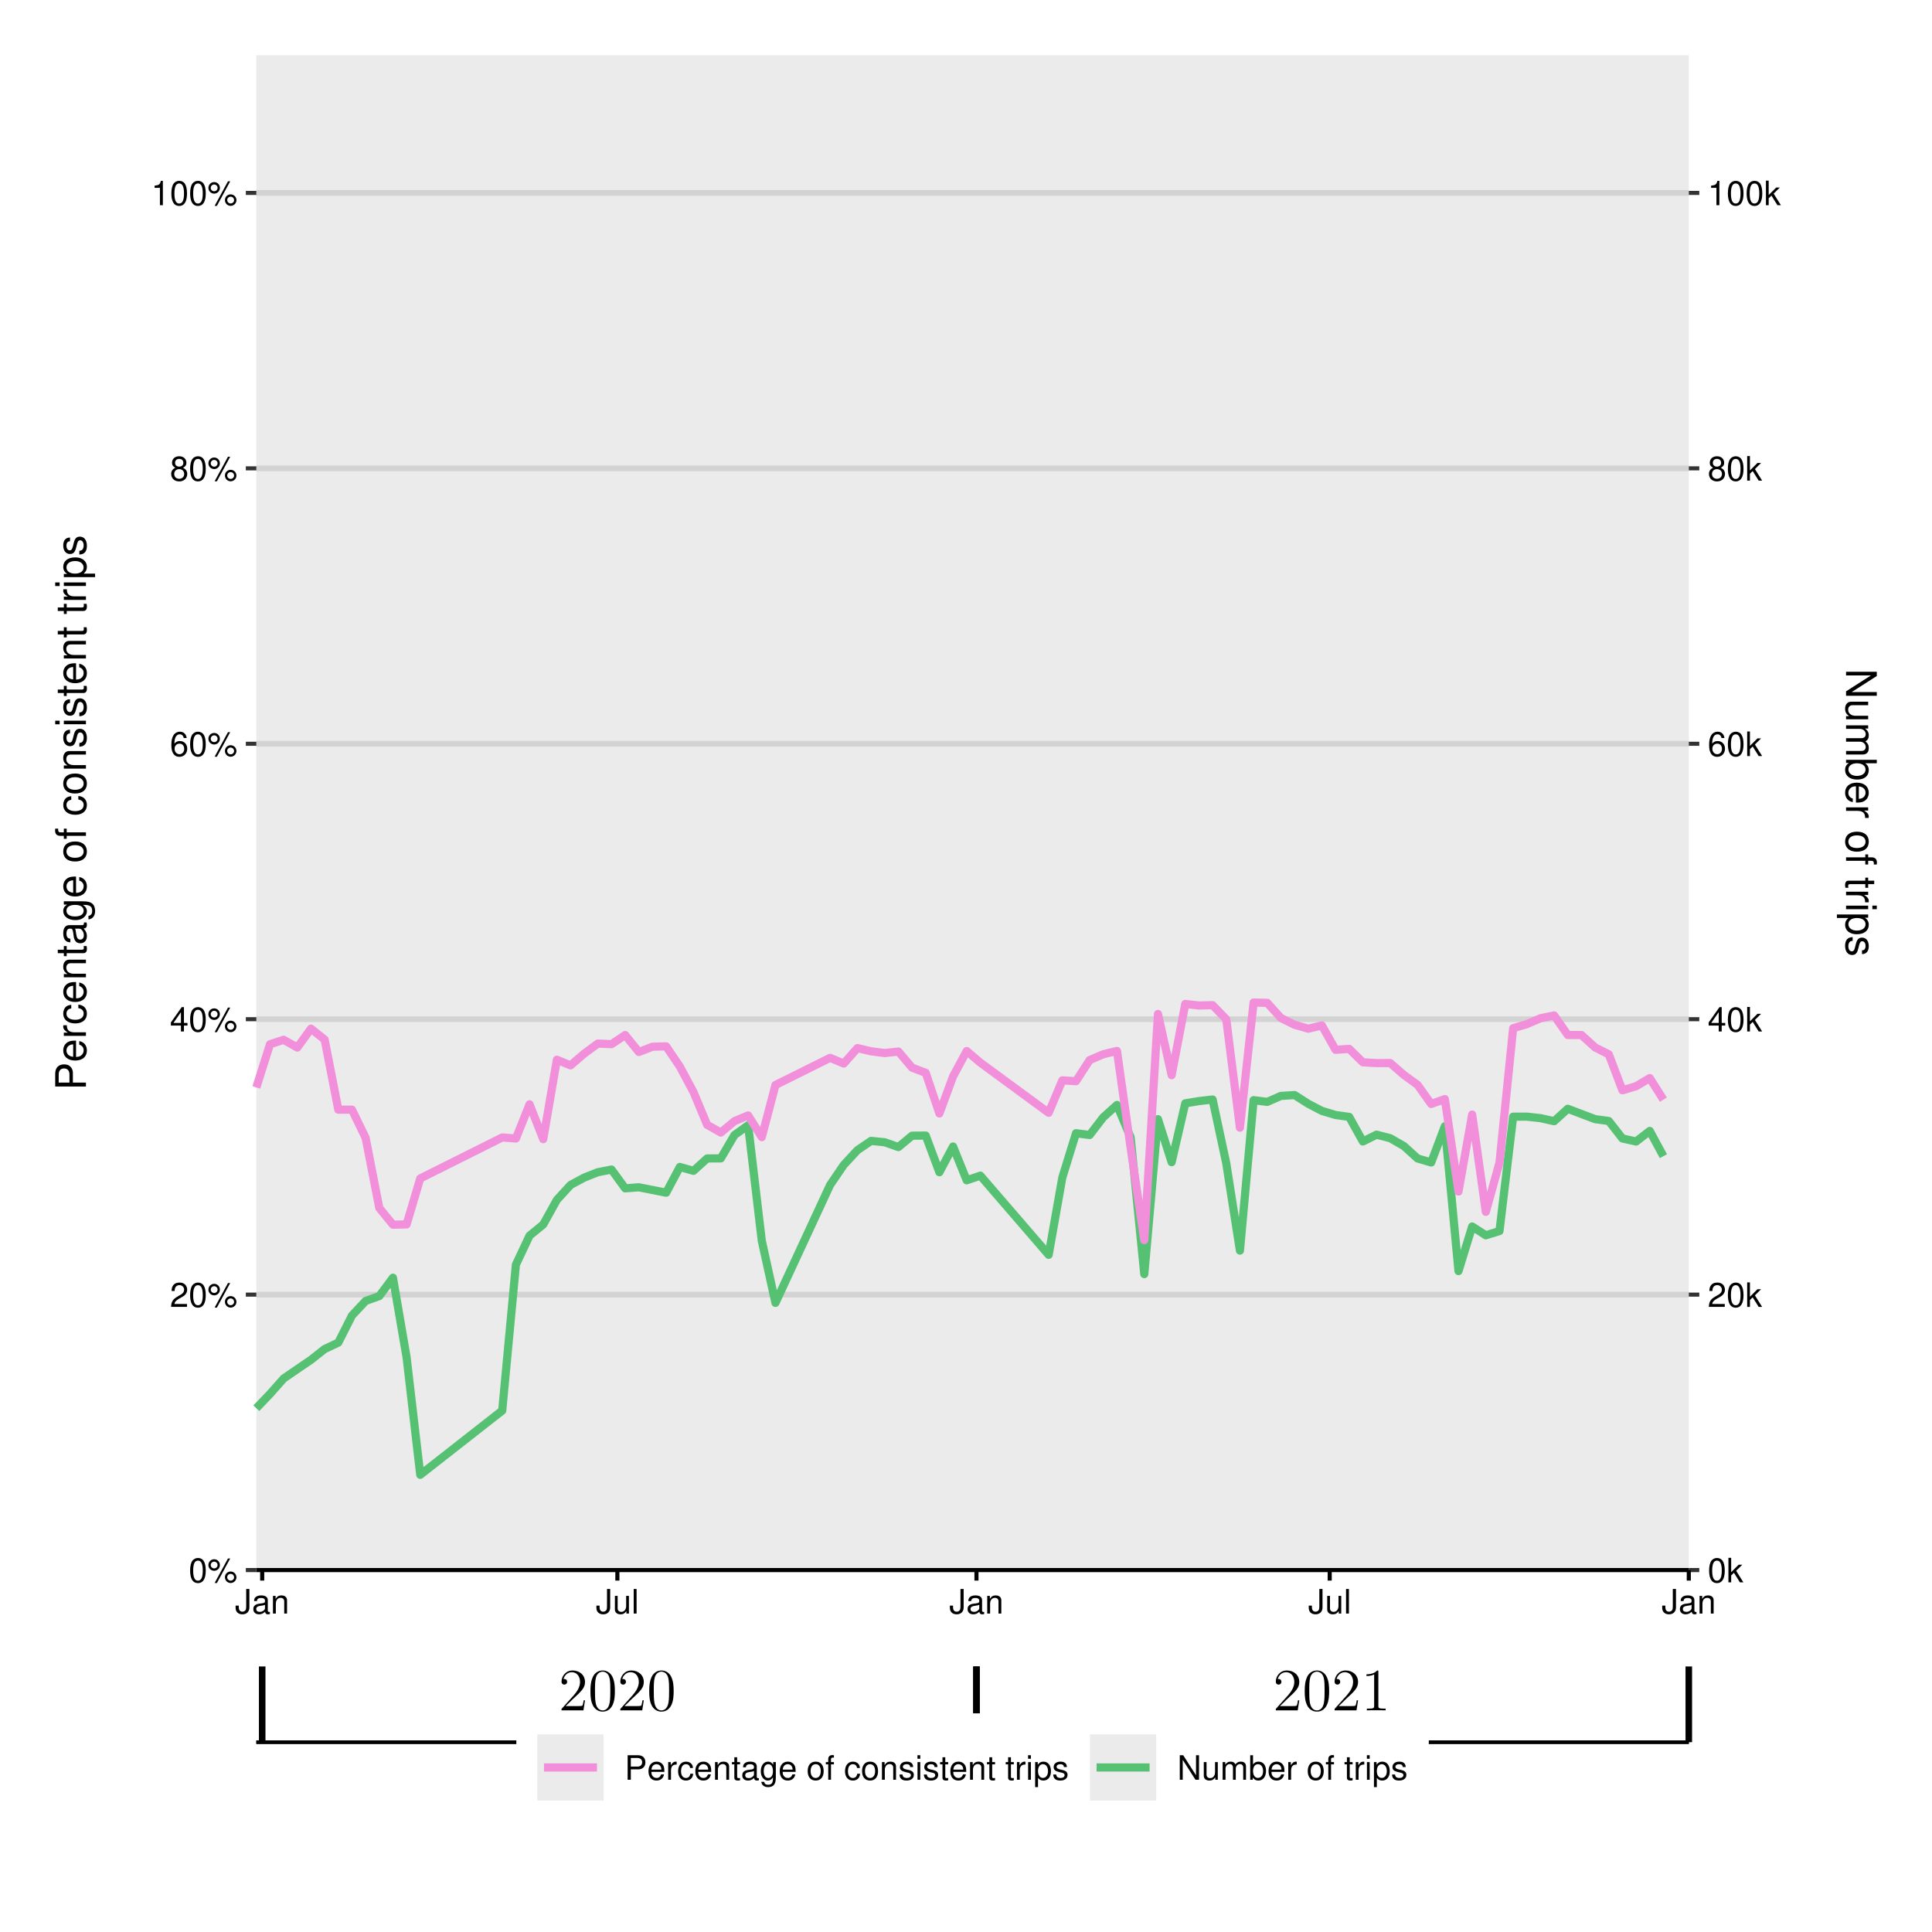 <?xml version="1.0" encoding="UTF-8"?>
<svg xmlns="http://www.w3.org/2000/svg" xmlns:xlink="http://www.w3.org/1999/xlink" width="504pt" height="504pt" viewBox="0 0 504 504" version="1.1">
<defs>
<g>
<symbol overflow="visible" id="glyph0-0">
<path style="stroke:none;" d=""/>
</symbol>
<symbol overflow="visible" id="glyph0-1">
<path style="stroke:none;" d="M 6.891 -2.625 L 6.547 -2.625 C 6.5 -2.359 6.375 -1.5 6.219 -1.25 C 6.109 -1.109 5.219 -1.109 4.75 -1.109 L 1.844 -1.109 C 2.266 -1.469 3.219 -2.469 3.625 -2.844 C 6.016 -5.047 6.891 -5.859 6.891 -7.406 C 6.891 -9.203 5.469 -10.406 3.641 -10.406 C 1.828 -10.406 0.766 -8.859 0.766 -7.516 C 0.766 -6.719 1.453 -6.719 1.5 -6.719 C 1.828 -6.719 2.234 -6.953 2.234 -7.453 C 2.234 -7.891 1.938 -8.188 1.5 -8.188 C 1.359 -8.188 1.328 -8.188 1.281 -8.172 C 1.578 -9.234 2.422 -9.953 3.438 -9.953 C 4.781 -9.953 5.594 -8.844 5.594 -7.406 C 5.594 -6.078 4.828 -4.922 3.938 -3.906 L 0.766 -0.375 L 0.766 0 L 6.484 0 Z M 6.891 -2.625 "/>
</symbol>
<symbol overflow="visible" id="glyph0-2">
<path style="stroke:none;" d="M 7.016 -5.016 C 7.016 -6.312 6.938 -7.578 6.375 -8.766 C 5.734 -10.062 4.609 -10.406 3.828 -10.406 C 2.922 -10.406 1.812 -9.953 1.234 -8.656 C 0.797 -7.672 0.641 -6.703 0.641 -5.016 C 0.641 -3.484 0.75 -2.344 1.312 -1.234 C 1.922 -0.047 3 0.328 3.812 0.328 C 5.188 0.328 5.969 -0.484 6.422 -1.391 C 6.984 -2.562 7.016 -4.109 7.016 -5.016 Z M 5.828 -5.203 C 5.828 -4.156 5.828 -2.953 5.656 -2 C 5.359 -0.281 4.375 0.016 3.812 0.016 C 3.312 0.016 2.297 -0.266 2 -1.969 C 1.828 -2.906 1.828 -4.109 1.828 -5.203 C 1.828 -6.484 1.828 -7.641 2.078 -8.562 C 2.344 -9.609 3.141 -10.094 3.812 -10.094 C 4.422 -10.094 5.328 -9.734 5.625 -8.391 C 5.828 -7.5 5.828 -6.266 5.828 -5.203 Z M 5.828 -5.203 "/>
</symbol>
<symbol overflow="visible" id="glyph0-3">
<path style="stroke:none;" d="M 6.422 0 L 6.422 -0.453 L 5.938 -0.453 C 4.562 -0.453 4.516 -0.641 4.516 -1.203 L 4.516 -10.031 C 4.516 -10.391 4.516 -10.406 4.203 -10.406 C 3.812 -9.984 3.031 -9.406 1.422 -9.406 L 1.422 -8.953 C 1.781 -8.953 2.562 -8.953 3.422 -9.359 L 3.422 -1.203 C 3.422 -0.641 3.375 -0.453 2 -0.453 L 1.516 -0.453 L 1.516 0 C 1.938 -0.031 3.453 -0.031 3.984 -0.031 C 4.5 -0.031 6 -0.031 6.422 0 Z M 6.422 0 "/>
</symbol>
<symbol overflow="visible" id="glyph1-0">
<path style="stroke:none;" d=""/>
</symbol>
<symbol overflow="visible" id="glyph1-1">
<path style="stroke:none;" d="M 2.422 -6.359 C 1.844 -6.359 1.312 -6.094 0.984 -5.672 C 0.578 -5.109 0.375 -4.25 0.375 -3.078 C 0.375 -0.938 1.078 0.203 2.422 0.203 C 3.734 0.203 4.453 -0.938 4.453 -3.031 C 4.453 -4.25 4.266 -5.078 3.859 -5.672 C 3.531 -6.109 3.016 -6.359 2.422 -6.359 Z M 2.422 -5.672 C 3.25 -5.672 3.672 -4.828 3.672 -3.094 C 3.672 -1.281 3.266 -0.438 2.406 -0.438 C 1.578 -0.438 1.172 -1.312 1.172 -3.062 C 1.172 -4.828 1.578 -5.672 2.422 -5.672 Z M 2.422 -5.672 "/>
</symbol>
<symbol overflow="visible" id="glyph1-2">
<path style="stroke:none;" d="M 1.75 -6.031 C 0.922 -6.031 0.25 -5.344 0.25 -4.516 C 0.25 -3.688 0.922 -3.016 1.766 -3.016 C 2.578 -3.016 3.25 -3.688 3.25 -4.5 C 3.25 -5.359 2.594 -6.031 1.75 -6.031 Z M 1.75 -5.406 C 2.25 -5.406 2.641 -5.016 2.641 -4.516 C 2.641 -4.031 2.25 -3.641 1.766 -3.641 C 1.266 -3.641 0.859 -4.031 0.859 -4.516 C 0.859 -5.016 1.266 -5.406 1.75 -5.406 Z M 5.359 -6.234 L 1.875 0.172 L 2.469 0.172 L 5.938 -6.234 Z M 6.047 -2.828 C 5.219 -2.828 4.562 -2.156 4.562 -1.344 C 4.562 -0.5 5.219 0.172 6.062 0.172 C 6.875 0.172 7.562 -0.5 7.562 -1.312 C 7.562 -2.156 6.891 -2.828 6.047 -2.828 Z M 6.047 -2.219 C 6.547 -2.219 6.953 -1.828 6.953 -1.312 C 6.953 -0.844 6.547 -0.453 6.062 -0.453 C 5.562 -0.453 5.156 -0.844 5.156 -1.344 C 5.156 -1.828 5.562 -2.219 6.047 -2.219 Z M 6.047 -2.219 "/>
</symbol>
<symbol overflow="visible" id="glyph1-3">
<path style="stroke:none;" d="M 4.453 -0.766 L 1.172 -0.766 C 1.25 -1.297 1.531 -1.625 2.297 -2.094 L 3.172 -2.594 C 4.047 -3.062 4.5 -3.719 4.5 -4.5 C 4.5 -5.031 4.281 -5.531 3.922 -5.875 C 3.547 -6.203 3.094 -6.359 2.5 -6.359 C 1.703 -6.359 1.125 -6.078 0.781 -5.531 C 0.547 -5.203 0.453 -4.797 0.438 -4.156 L 1.219 -4.156 C 1.234 -4.594 1.297 -4.844 1.406 -5.062 C 1.594 -5.438 2 -5.688 2.469 -5.688 C 3.172 -5.688 3.703 -5.172 3.703 -4.484 C 3.703 -3.969 3.406 -3.531 2.859 -3.219 L 2.047 -2.75 C 0.75 -2 0.375 -1.406 0.297 -0.016 L 4.453 -0.016 Z M 4.453 -0.766 "/>
</symbol>
<symbol overflow="visible" id="glyph1-4">
<path style="stroke:none;" d="M 2.875 -1.547 L 2.875 0 L 3.656 0 L 3.656 -1.547 L 4.578 -1.547 L 4.578 -2.234 L 3.656 -2.234 L 3.656 -6.359 L 3.078 -6.359 L 0.25 -2.359 L 0.25 -1.547 Z M 2.875 -2.234 L 0.922 -2.234 L 2.875 -5.047 Z M 2.875 -2.234 "/>
</symbol>
<symbol overflow="visible" id="glyph1-5">
<path style="stroke:none;" d="M 4.375 -4.703 C 4.234 -5.75 3.562 -6.359 2.609 -6.359 C 1.922 -6.359 1.312 -6.031 0.938 -5.453 C 0.547 -4.828 0.375 -4.062 0.375 -2.906 C 0.375 -1.828 0.531 -1.156 0.906 -0.594 C 1.234 -0.078 1.781 0.203 2.469 0.203 C 3.656 0.203 4.516 -0.688 4.516 -1.922 C 4.516 -3.094 3.719 -3.922 2.609 -3.922 C 1.984 -3.922 1.5 -3.688 1.172 -3.234 C 1.172 -4.797 1.672 -5.672 2.562 -5.672 C 3.109 -5.672 3.484 -5.328 3.609 -4.703 Z M 2.5 -3.234 C 3.25 -3.234 3.719 -2.703 3.719 -1.859 C 3.719 -1.062 3.188 -0.484 2.484 -0.484 C 1.766 -0.484 1.219 -1.094 1.219 -1.906 C 1.219 -2.688 1.734 -3.234 2.5 -3.234 Z M 2.5 -3.234 "/>
</symbol>
<symbol overflow="visible" id="glyph1-6">
<path style="stroke:none;" d="M 3.438 -3.359 C 4.094 -3.75 4.297 -4.062 4.297 -4.656 C 4.297 -5.672 3.531 -6.359 2.422 -6.359 C 1.312 -6.359 0.547 -5.672 0.547 -4.672 C 0.547 -4.062 0.75 -3.75 1.391 -3.359 C 0.672 -2.984 0.328 -2.469 0.328 -1.766 C 0.328 -0.609 1.172 0.203 2.422 0.203 C 3.656 0.203 4.516 -0.609 4.516 -1.766 C 4.516 -2.469 4.156 -2.984 3.438 -3.359 Z M 2.422 -5.672 C 3.078 -5.672 3.5 -5.281 3.5 -4.641 C 3.5 -4.047 3.062 -3.656 2.422 -3.656 C 1.766 -3.656 1.344 -4.047 1.344 -4.656 C 1.344 -5.281 1.766 -5.672 2.422 -5.672 Z M 2.422 -3 C 3.188 -3 3.719 -2.484 3.719 -1.75 C 3.719 -0.984 3.203 -0.484 2.406 -0.484 C 1.641 -0.484 1.125 -1 1.125 -1.734 C 1.125 -2.5 1.641 -3 2.422 -3 Z M 2.422 -3 "/>
</symbol>
<symbol overflow="visible" id="glyph1-7">
<path style="stroke:none;" d="M 2.281 -4.531 L 2.281 0 L 3.047 0 L 3.047 -6.359 L 2.547 -6.359 C 2.266 -5.391 2.094 -5.25 0.891 -5.094 L 0.891 -4.531 Z M 2.281 -4.531 "/>
</symbol>
<symbol overflow="visible" id="glyph1-8">
<path style="stroke:none;" d="M 1.234 -6.406 L 0.516 -6.406 L 0.516 0 L 1.234 0 L 1.234 -1.797 L 1.953 -2.5 L 3.516 0 L 4.422 0 L 2.531 -3.016 L 4.141 -4.609 L 3.188 -4.609 L 1.234 -2.656 Z M 1.234 -6.406 "/>
</symbol>
<symbol overflow="visible" id="glyph1-9">
<path style="stroke:none;" d="M 2.922 -6.406 L 2.922 -1.906 C 2.922 -1.391 2.875 -1.094 2.734 -0.875 C 2.562 -0.641 2.266 -0.484 1.938 -0.484 C 1.328 -0.484 0.984 -0.891 0.984 -1.641 L 0.984 -2.062 L 0.156 -2.062 L 0.156 -1.5 C 0.156 -0.453 0.828 0.203 1.938 0.203 C 3.047 0.203 3.75 -0.5 3.75 -1.594 L 3.75 -6.406 Z M 2.922 -6.406 "/>
</symbol>
<symbol overflow="visible" id="glyph1-10">
<path style="stroke:none;" d="M 4.703 -0.438 C 4.625 -0.406 4.594 -0.406 4.547 -0.406 C 4.297 -0.406 4.156 -0.547 4.156 -0.781 L 4.156 -3.484 C 4.156 -4.297 3.547 -4.734 2.422 -4.734 C 1.734 -4.734 1.203 -4.547 0.891 -4.203 C 0.672 -3.969 0.594 -3.703 0.578 -3.25 L 1.312 -3.25 C 1.375 -3.812 1.703 -4.062 2.391 -4.062 C 3.062 -4.062 3.422 -3.812 3.422 -3.375 L 3.422 -3.188 C 3.406 -2.875 3.25 -2.75 2.656 -2.672 C 1.625 -2.547 1.453 -2.5 1.172 -2.391 C 0.641 -2.156 0.375 -1.766 0.375 -1.156 C 0.375 -0.328 0.953 0.203 1.875 0.203 C 2.469 0.203 2.922 0 3.453 -0.469 C 3.5 0 3.734 0.203 4.203 0.203 C 4.359 0.203 4.453 0.188 4.703 0.125 Z M 3.422 -1.453 C 3.422 -1.203 3.359 -1.062 3.125 -0.859 C 2.828 -0.578 2.469 -0.438 2.047 -0.438 C 1.469 -0.438 1.141 -0.719 1.141 -1.172 C 1.141 -1.656 1.453 -1.906 2.25 -2.016 C 3.031 -2.125 3.172 -2.156 3.422 -2.281 Z M 3.422 -1.453 "/>
</symbol>
<symbol overflow="visible" id="glyph1-11">
<path style="stroke:none;" d="M 0.609 -4.609 L 0.609 0 L 1.359 0 L 1.359 -2.547 C 1.359 -3.484 1.844 -4.094 2.609 -4.094 C 3.188 -4.094 3.547 -3.75 3.547 -3.188 L 3.547 0 L 4.281 0 L 4.281 -3.484 C 4.281 -4.25 3.719 -4.734 2.828 -4.734 C 2.141 -4.734 1.703 -4.484 1.297 -3.828 L 1.297 -4.609 Z M 0.609 -4.609 "/>
</symbol>
<symbol overflow="visible" id="glyph1-12">
<path style="stroke:none;" d="M 4.234 0 L 4.234 -4.609 L 3.516 -4.609 L 3.516 -2 C 3.516 -1.062 3.016 -0.438 2.25 -0.438 C 1.672 -0.438 1.297 -0.797 1.297 -1.344 L 1.297 -4.609 L 0.578 -4.609 L 0.578 -1.062 C 0.578 -0.297 1.141 0.203 2.047 0.203 C 2.719 0.203 3.156 -0.031 3.578 -0.641 L 3.578 0 Z M 4.234 0 "/>
</symbol>
<symbol overflow="visible" id="glyph1-13">
<path style="stroke:none;" d="M 1.344 -6.406 L 0.594 -6.406 L 0.594 0 L 1.344 0 Z M 1.344 -6.406 "/>
</symbol>
<symbol overflow="visible" id="glyph1-14">
<path style="stroke:none;" d="M 1.625 -2.719 L 3.641 -2.719 C 4.141 -2.719 4.531 -2.875 4.875 -3.172 C 5.266 -3.531 5.422 -3.938 5.422 -4.531 C 5.422 -5.734 4.719 -6.406 3.453 -6.406 L 0.797 -6.406 L 0.797 0 L 1.625 0 Z M 1.625 -3.438 L 1.625 -5.688 L 3.328 -5.688 C 4.109 -5.688 4.578 -5.266 4.578 -4.562 C 4.578 -3.859 4.109 -3.438 3.328 -3.438 Z M 1.625 -3.438 "/>
</symbol>
<symbol overflow="visible" id="glyph1-15">
<path style="stroke:none;" d="M 4.516 -2.062 C 4.516 -2.766 4.453 -3.188 4.328 -3.531 C 4.031 -4.281 3.328 -4.734 2.469 -4.734 C 1.172 -4.734 0.359 -3.766 0.359 -2.25 C 0.359 -0.719 1.141 0.203 2.453 0.203 C 3.5 0.203 4.234 -0.391 4.422 -1.406 L 3.672 -1.406 C 3.469 -0.797 3.062 -0.469 2.469 -0.469 C 2 -0.469 1.609 -0.688 1.359 -1.078 C 1.188 -1.344 1.125 -1.594 1.125 -2.062 Z M 1.141 -2.656 C 1.203 -3.516 1.719 -4.062 2.453 -4.062 C 3.203 -4.062 3.719 -3.484 3.719 -2.656 Z M 1.141 -2.656 "/>
</symbol>
<symbol overflow="visible" id="glyph1-16">
<path style="stroke:none;" d="M 0.609 -4.609 L 0.609 0 L 1.344 0 L 1.344 -2.391 C 1.359 -3.5 1.812 -4 2.828 -3.969 L 2.828 -4.719 C 2.703 -4.734 2.625 -4.734 2.547 -4.734 C 2.062 -4.734 1.703 -4.453 1.281 -3.781 L 1.281 -4.609 Z M 0.609 -4.609 "/>
</symbol>
<symbol overflow="visible" id="glyph1-17">
<path style="stroke:none;" d="M 4.141 -3.062 C 4.109 -3.516 4.016 -3.797 3.828 -4.062 C 3.516 -4.484 2.969 -4.734 2.328 -4.734 C 1.078 -4.734 0.266 -3.75 0.266 -2.219 C 0.266 -0.734 1.062 0.203 2.312 0.203 C 3.406 0.203 4.109 -0.453 4.203 -1.578 L 3.453 -1.578 C 3.328 -0.844 2.953 -0.469 2.328 -0.469 C 1.516 -0.469 1.031 -1.141 1.031 -2.219 C 1.031 -3.375 1.516 -4.062 2.312 -4.062 C 2.922 -4.062 3.312 -3.703 3.406 -3.062 Z M 4.141 -3.062 "/>
</symbol>
<symbol overflow="visible" id="glyph1-18">
<path style="stroke:none;" d="M 2.234 -4.609 L 1.484 -4.609 L 1.484 -5.875 L 0.75 -5.875 L 0.75 -4.609 L 0.125 -4.609 L 0.125 -4.016 L 0.75 -4.016 L 0.75 -0.531 C 0.75 -0.047 1.062 0.203 1.641 0.203 C 1.828 0.203 1.984 0.188 2.234 0.141 L 2.234 -0.469 C 2.125 -0.453 2.031 -0.438 1.875 -0.438 C 1.562 -0.438 1.484 -0.531 1.484 -0.859 L 1.484 -4.016 L 2.234 -4.016 Z M 2.234 -4.609 "/>
</symbol>
<symbol overflow="visible" id="glyph1-19">
<path style="stroke:none;" d="M 3.547 -4.609 L 3.547 -3.938 C 3.188 -4.5 2.781 -4.734 2.203 -4.734 C 1.078 -4.734 0.312 -3.703 0.312 -2.219 C 0.312 -1.453 0.5 -0.891 0.891 -0.422 C 1.234 -0.016 1.672 0.203 2.141 0.203 C 2.703 0.203 3.094 -0.047 3.484 -0.625 L 3.484 -0.391 C 3.484 0.844 3.141 1.297 2.219 1.297 C 1.594 1.297 1.281 1.062 1.203 0.531 L 0.453 0.531 C 0.531 1.375 1.203 1.922 2.203 1.922 C 2.891 1.922 3.453 1.703 3.75 1.328 C 4.094 0.891 4.234 0.328 4.234 -0.75 L 4.234 -4.609 Z M 2.266 -4.062 C 3.047 -4.062 3.484 -3.406 3.484 -2.25 C 3.484 -1.125 3.031 -0.469 2.266 -0.469 C 1.516 -0.469 1.078 -1.141 1.078 -2.266 C 1.078 -3.391 1.516 -4.062 2.266 -4.062 Z M 2.266 -4.062 "/>
</symbol>
<symbol overflow="visible" id="glyph1-20">
<path style="stroke:none;" d=""/>
</symbol>
<symbol overflow="visible" id="glyph1-21">
<path style="stroke:none;" d="M 2.391 -4.734 C 1.094 -4.734 0.312 -3.812 0.312 -2.266 C 0.312 -0.719 1.094 0.203 2.406 0.203 C 3.703 0.203 4.484 -0.719 4.484 -2.234 C 4.484 -3.828 3.734 -4.734 2.391 -4.734 Z M 2.406 -4.062 C 3.234 -4.062 3.719 -3.391 3.719 -2.25 C 3.719 -1.156 3.203 -0.469 2.406 -0.469 C 1.578 -0.469 1.078 -1.156 1.078 -2.266 C 1.078 -3.391 1.578 -4.062 2.406 -4.062 Z M 2.406 -4.062 "/>
</symbol>
<symbol overflow="visible" id="glyph1-22">
<path style="stroke:none;" d="M 2.266 -4.609 L 1.5 -4.609 L 1.5 -5.328 C 1.5 -5.641 1.672 -5.797 2.016 -5.797 C 2.078 -5.797 2.109 -5.797 2.266 -5.781 L 2.266 -6.391 C 2.109 -6.438 2 -6.438 1.859 -6.438 C 1.172 -6.438 0.781 -6.047 0.781 -5.391 L 0.781 -4.609 L 0.156 -4.609 L 0.156 -4.016 L 0.781 -4.016 L 0.781 0 L 1.5 0 L 1.5 -4.016 L 2.266 -4.016 Z M 2.266 -4.609 "/>
</symbol>
<symbol overflow="visible" id="glyph1-23">
<path style="stroke:none;" d="M 3.859 -3.328 C 3.844 -4.234 3.25 -4.734 2.188 -4.734 C 1.109 -4.734 0.406 -4.188 0.406 -3.328 C 0.406 -2.609 0.781 -2.266 1.875 -2 L 2.562 -1.844 C 3.062 -1.719 3.266 -1.531 3.266 -1.203 C 3.266 -0.766 2.844 -0.469 2.203 -0.469 C 1.797 -0.469 1.469 -0.594 1.281 -0.781 C 1.172 -0.922 1.125 -1.047 1.078 -1.375 L 0.297 -1.375 C 0.328 -0.312 0.938 0.203 2.141 0.203 C 3.297 0.203 4.031 -0.375 4.031 -1.266 C 4.031 -1.938 3.656 -2.328 2.734 -2.547 L 2.031 -2.703 C 1.438 -2.844 1.172 -3.047 1.172 -3.375 C 1.172 -3.797 1.562 -4.062 2.156 -4.062 C 2.75 -4.062 3.062 -3.812 3.078 -3.328 Z M 3.859 -3.328 "/>
</symbol>
<symbol overflow="visible" id="glyph1-24">
<path style="stroke:none;" d="M 1.312 -4.609 L 0.594 -4.609 L 0.594 0 L 1.312 0 Z M 1.312 -6.406 L 0.578 -6.406 L 0.578 -5.484 L 1.312 -5.484 Z M 1.312 -6.406 "/>
</symbol>
<symbol overflow="visible" id="glyph1-25">
<path style="stroke:none;" d="M 0.469 1.922 L 1.219 1.922 L 1.219 -0.484 C 1.594 -0.016 2.031 0.203 2.625 0.203 C 3.828 0.203 4.594 -0.75 4.594 -2.219 C 4.594 -3.781 3.844 -4.734 2.625 -4.734 C 2 -4.734 1.5 -4.453 1.156 -3.922 L 1.156 -4.609 L 0.469 -4.609 Z M 2.5 -4.062 C 3.312 -4.062 3.828 -3.344 3.828 -2.25 C 3.828 -1.203 3.297 -0.484 2.5 -0.484 C 1.719 -0.484 1.219 -1.188 1.219 -2.266 C 1.219 -3.359 1.719 -4.062 2.5 -4.062 Z M 2.5 -4.062 "/>
</symbol>
<symbol overflow="visible" id="glyph1-26">
<path style="stroke:none;" d="M 5.688 -6.406 L 4.906 -6.406 L 4.906 -1.172 L 1.562 -6.406 L 0.672 -6.406 L 0.672 0 L 1.438 0 L 1.438 -5.203 L 4.766 0 L 5.688 0 Z M 5.688 -6.406 "/>
</symbol>
<symbol overflow="visible" id="glyph1-27">
<path style="stroke:none;" d="M 0.609 -4.609 L 0.609 0 L 1.359 0 L 1.359 -2.891 C 1.359 -3.562 1.844 -4.094 2.438 -4.094 C 2.984 -4.094 3.297 -3.766 3.297 -3.172 L 3.297 0 L 4.031 0 L 4.031 -2.891 C 4.031 -3.562 4.516 -4.094 5.109 -4.094 C 5.641 -4.094 5.969 -3.75 5.969 -3.172 L 5.969 0 L 6.703 0 L 6.703 -3.453 C 6.703 -4.281 6.234 -4.734 5.359 -4.734 C 4.75 -4.734 4.375 -4.562 3.953 -4.031 C 3.672 -4.531 3.312 -4.734 2.703 -4.734 C 2.094 -4.734 1.688 -4.516 1.297 -3.953 L 1.297 -4.609 Z M 0.609 -4.609 "/>
</symbol>
<symbol overflow="visible" id="glyph1-28">
<path style="stroke:none;" d="M 0.469 -6.406 L 0.469 0 L 1.141 0 L 1.141 -0.594 C 1.484 -0.047 1.953 0.203 2.594 0.203 C 3.812 0.203 4.594 -0.797 4.594 -2.328 C 4.594 -3.812 3.859 -4.734 2.625 -4.734 C 2 -4.734 1.547 -4.5 1.203 -3.984 L 1.203 -6.406 Z M 2.484 -4.062 C 3.312 -4.062 3.828 -3.344 3.828 -2.25 C 3.828 -1.203 3.297 -0.484 2.484 -0.484 C 1.703 -0.484 1.203 -1.188 1.203 -2.266 C 1.203 -3.359 1.703 -4.062 2.484 -4.062 Z M 2.484 -4.062 "/>
</symbol>
<symbol overflow="visible" id="glyph2-0">
<path style="stroke:none;" d=""/>
</symbol>
<symbol overflow="visible" id="glyph2-1">
<path style="stroke:none;" d="M -3.406 -2.031 L -3.406 -4.547 C -3.406 -5.172 -3.594 -5.672 -3.969 -6.094 C -4.406 -6.578 -4.922 -6.781 -5.672 -6.781 C -7.172 -6.781 -8.016 -5.891 -8.016 -4.312 L -8.016 -1 L 0 -1 L 0 -2.031 Z M -4.297 -2.031 L -7.109 -2.031 L -7.109 -4.156 C -7.109 -5.141 -6.594 -5.719 -5.703 -5.719 C -4.828 -5.719 -4.297 -5.141 -4.297 -4.156 Z M -4.297 -2.031 "/>
</symbol>
<symbol overflow="visible" id="glyph2-2">
<path style="stroke:none;" d="M -2.578 -5.641 C -3.453 -5.641 -3.984 -5.578 -4.406 -5.406 C -5.359 -5.031 -5.922 -4.156 -5.922 -3.078 C -5.922 -1.469 -4.703 -0.438 -2.812 -0.438 C -0.906 -0.438 0.25 -1.438 0.25 -3.062 C 0.25 -4.375 -0.5 -5.297 -1.75 -5.516 L -1.75 -4.594 C -0.984 -4.344 -0.594 -3.828 -0.594 -3.094 C -0.594 -2.516 -0.859 -2.016 -1.344 -1.703 C -1.672 -1.484 -2 -1.406 -2.578 -1.391 Z M -3.328 -1.422 C -4.391 -1.5 -5.078 -2.141 -5.078 -3.062 C -5.078 -4 -4.359 -4.656 -3.328 -4.656 Z M -3.328 -1.422 "/>
</symbol>
<symbol overflow="visible" id="glyph2-3">
<path style="stroke:none;" d="M -5.766 -0.766 L 0 -0.766 L 0 -1.688 L -2.984 -1.688 C -4.375 -1.688 -5 -2.266 -4.969 -3.531 L -5.891 -3.531 C -5.922 -3.375 -5.922 -3.281 -5.922 -3.172 C -5.922 -2.578 -5.578 -2.141 -4.719 -1.609 L -5.766 -1.609 Z M -5.766 -0.766 "/>
</symbol>
<symbol overflow="visible" id="glyph2-4">
<path style="stroke:none;" d="M -3.828 -5.188 C -4.391 -5.141 -4.75 -5.016 -5.078 -4.797 C -5.609 -4.406 -5.922 -3.703 -5.922 -2.906 C -5.922 -1.344 -4.703 -0.344 -2.781 -0.344 C -0.922 -0.344 0.25 -1.328 0.25 -2.891 C 0.25 -4.266 -0.578 -5.141 -1.984 -5.25 L -1.984 -4.328 C -1.062 -4.172 -0.594 -3.703 -0.594 -2.922 C -0.594 -1.906 -1.422 -1.297 -2.781 -1.297 C -4.219 -1.297 -5.078 -1.891 -5.078 -2.891 C -5.078 -3.656 -4.625 -4.141 -3.828 -4.25 Z M -3.828 -5.188 "/>
</symbol>
<symbol overflow="visible" id="glyph2-5">
<path style="stroke:none;" d="M -5.766 -0.766 L 0 -0.766 L 0 -1.688 L -3.172 -1.688 C -4.359 -1.688 -5.125 -2.312 -5.125 -3.25 C -5.125 -3.984 -4.688 -4.438 -4 -4.438 L 0 -4.438 L 0 -5.359 L -4.359 -5.359 C -5.312 -5.359 -5.922 -4.641 -5.922 -3.531 C -5.922 -2.672 -5.594 -2.125 -4.797 -1.609 L -5.766 -1.609 Z M -5.766 -0.766 "/>
</symbol>
<symbol overflow="visible" id="glyph2-6">
<path style="stroke:none;" d="M -5.766 -2.797 L -5.766 -1.844 L -7.344 -1.844 L -7.344 -0.938 L -5.766 -0.938 L -5.766 -0.156 L -5.016 -0.156 L -5.016 -0.938 L -0.656 -0.938 C -0.062 -0.938 0.25 -1.328 0.25 -2.047 C 0.25 -2.281 0.234 -2.484 0.172 -2.797 L -0.594 -2.797 C -0.562 -2.656 -0.547 -2.547 -0.547 -2.359 C -0.547 -1.953 -0.656 -1.844 -1.062 -1.844 L -5.016 -1.844 L -5.016 -2.797 Z M -5.766 -2.797 "/>
</symbol>
<symbol overflow="visible" id="glyph2-7">
<path style="stroke:none;" d="M -0.531 -5.891 C -0.516 -5.781 -0.516 -5.734 -0.516 -5.688 C -0.516 -5.375 -0.688 -5.188 -0.969 -5.188 L -4.359 -5.188 C -5.375 -5.188 -5.922 -4.438 -5.922 -3.031 C -5.922 -2.172 -5.688 -1.5 -5.266 -1.109 C -4.969 -0.844 -4.625 -0.734 -4.062 -0.719 L -4.062 -1.641 C -4.766 -1.719 -5.078 -2.141 -5.078 -2.984 C -5.078 -3.828 -4.781 -4.281 -4.219 -4.281 L -3.984 -4.281 C -3.594 -4.266 -3.438 -4.062 -3.344 -3.328 C -3.172 -2.031 -3.141 -1.828 -2.984 -1.469 C -2.703 -0.797 -2.203 -0.469 -1.453 -0.469 C -0.406 -0.469 0.25 -1.188 0.25 -2.359 C 0.25 -3.078 0 -3.656 -0.594 -4.312 C 0 -4.375 0.25 -4.656 0.25 -5.266 C 0.25 -5.453 0.234 -5.578 0.156 -5.891 Z M -1.812 -4.281 C -1.5 -4.281 -1.312 -4.188 -1.062 -3.922 C -0.719 -3.547 -0.547 -3.094 -0.547 -2.547 C -0.547 -1.844 -0.891 -1.422 -1.469 -1.422 C -2.078 -1.422 -2.391 -1.812 -2.531 -2.812 C -2.656 -3.781 -2.703 -3.969 -2.844 -4.281 Z M -1.812 -4.281 "/>
</symbol>
<symbol overflow="visible" id="glyph2-8">
<path style="stroke:none;" d="M -5.766 -4.438 L -4.922 -4.438 C -5.625 -3.984 -5.922 -3.469 -5.922 -2.75 C -5.922 -1.359 -4.625 -0.391 -2.781 -0.391 C -1.812 -0.391 -1.109 -0.609 -0.531 -1.109 C -0.016 -1.547 0.25 -2.094 0.25 -2.688 C 0.25 -3.375 -0.062 -3.875 -0.781 -4.359 L -0.484 -4.359 C 1.062 -4.359 1.625 -3.922 1.625 -2.781 C 1.625 -2 1.312 -1.594 0.656 -1.5 L 0.656 -0.578 C 1.734 -0.656 2.391 -1.5 2.391 -2.766 C 2.391 -3.609 2.125 -4.312 1.656 -4.688 C 1.125 -5.125 0.406 -5.297 -0.953 -5.297 L -5.766 -5.297 Z M -5.078 -2.844 C -5.078 -3.812 -4.266 -4.359 -2.812 -4.359 C -1.406 -4.359 -0.594 -3.797 -0.594 -2.844 C -0.594 -1.891 -1.422 -1.344 -2.844 -1.344 C -4.25 -1.344 -5.078 -1.891 -5.078 -2.844 Z M -5.078 -2.844 "/>
</symbol>
<symbol overflow="visible" id="glyph2-9">
<path style="stroke:none;" d=""/>
</symbol>
<symbol overflow="visible" id="glyph2-10">
<path style="stroke:none;" d="M -5.922 -2.984 C -5.922 -1.359 -4.781 -0.391 -2.844 -0.391 C -0.891 -0.391 0.25 -1.359 0.25 -3 C 0.25 -4.625 -0.906 -5.609 -2.797 -5.609 C -4.797 -5.609 -5.922 -4.656 -5.922 -2.984 Z M -5.078 -3 C -5.078 -4.031 -4.234 -4.656 -2.812 -4.656 C -1.438 -4.656 -0.594 -4.016 -0.594 -3 C -0.594 -1.984 -1.438 -1.359 -2.844 -1.359 C -4.234 -1.359 -5.078 -1.984 -5.078 -3 Z M -5.078 -3 "/>
</symbol>
<symbol overflow="visible" id="glyph2-11">
<path style="stroke:none;" d="M -5.766 -2.844 L -5.766 -1.875 L -6.672 -1.875 C -7.047 -1.875 -7.25 -2.094 -7.25 -2.516 C -7.25 -2.594 -7.25 -2.625 -7.234 -2.844 L -8 -2.844 C -8.047 -2.625 -8.047 -2.516 -8.047 -2.328 C -8.047 -1.469 -7.562 -0.969 -6.75 -0.969 L -5.766 -0.969 L -5.766 -0.203 L -5.016 -0.203 L -5.016 -0.969 L 0 -0.969 L 0 -1.875 L -5.016 -1.875 L -5.016 -2.844 Z M -5.766 -2.844 "/>
</symbol>
<symbol overflow="visible" id="glyph2-12">
<path style="stroke:none;" d="M -4.156 -4.812 C -5.297 -4.812 -5.922 -4.062 -5.922 -2.734 C -5.922 -1.391 -5.234 -0.516 -4.172 -0.516 C -3.266 -0.516 -2.844 -0.984 -2.516 -2.344 L -2.297 -3.203 C -2.141 -3.844 -1.906 -4.094 -1.5 -4.094 C -0.953 -4.094 -0.594 -3.547 -0.594 -2.75 C -0.594 -2.25 -0.734 -1.844 -0.984 -1.609 C -1.141 -1.469 -1.312 -1.391 -1.719 -1.344 L -1.719 -0.375 C -0.391 -0.422 0.25 -1.172 0.25 -2.672 C 0.25 -4.125 -0.469 -5.047 -1.578 -5.047 C -2.438 -5.047 -2.906 -4.562 -3.172 -3.422 L -3.391 -2.547 C -3.562 -1.797 -3.812 -1.469 -4.219 -1.469 C -4.75 -1.469 -5.078 -1.953 -5.078 -2.688 C -5.078 -3.438 -4.766 -3.828 -4.156 -3.844 Z M -4.156 -4.812 "/>
</symbol>
<symbol overflow="visible" id="glyph2-13">
<path style="stroke:none;" d="M -5.766 -1.656 L -5.766 -0.734 L 0 -0.734 L 0 -1.656 Z M -8.016 -1.656 L -8.016 -0.719 L -6.859 -0.719 L -6.859 -1.656 Z M -8.016 -1.656 "/>
</symbol>
<symbol overflow="visible" id="glyph2-14">
<path style="stroke:none;" d="M 2.391 -0.594 L 2.391 -1.516 L -0.609 -1.516 C -0.016 -2 0.25 -2.547 0.25 -3.281 C 0.25 -4.781 -0.953 -5.75 -2.781 -5.75 C -4.719 -5.75 -5.922 -4.812 -5.922 -3.281 C -5.922 -2.5 -5.578 -1.875 -4.891 -1.438 L -5.766 -1.438 L -5.766 -0.594 Z M -5.078 -3.125 C -5.078 -4.141 -4.188 -4.797 -2.812 -4.797 C -1.5 -4.797 -0.609 -4.125 -0.609 -3.125 C -0.609 -2.141 -1.484 -1.516 -2.844 -1.516 C -4.188 -1.516 -5.078 -2.141 -5.078 -3.125 Z M -5.078 -3.125 "/>
</symbol>
<symbol overflow="visible" id="glyph3-0">
<path style="stroke:none;" d=""/>
</symbol>
<symbol overflow="visible" id="glyph3-1">
<path style="stroke:none;" d="M 8.016 7.109 L 8.016 6.141 L 1.469 6.141 L 8.016 1.953 L 8.016 0.844 L 0 0.844 L 0 1.797 L 6.5 1.797 L 0 5.953 L 0 7.109 Z M 8.016 7.109 "/>
</symbol>
<symbol overflow="visible" id="glyph3-2">
<path style="stroke:none;" d="M 0 5.297 L 5.766 5.297 L 5.766 4.391 L 2.5 4.391 C 1.312 4.391 0.547 3.766 0.547 2.812 C 0.547 2.094 0.984 1.625 1.688 1.625 L 5.766 1.625 L 5.766 0.719 L 1.312 0.719 C 0.359 0.719 -0.25 1.438 -0.25 2.547 C -0.25 3.406 0.047 3.938 0.797 4.484 L 0 4.484 Z M 0 5.297 "/>
</symbol>
<symbol overflow="visible" id="glyph3-3">
<path style="stroke:none;" d="M 5.766 0.766 L 0 0.766 L 0 1.688 L 3.625 1.688 C 4.453 1.688 5.125 2.297 5.125 3.047 C 5.125 3.734 4.703 4.109 3.969 4.109 L 0 4.109 L 0 5.031 L 3.625 5.031 C 4.453 5.031 5.125 5.641 5.125 6.391 C 5.125 7.062 4.703 7.453 3.969 7.453 L 0 7.453 L 0 8.375 L 4.328 8.375 C 5.359 8.375 5.922 7.781 5.922 6.703 C 5.922 5.938 5.703 5.484 5.047 4.938 C 5.672 4.594 5.922 4.141 5.922 3.391 C 5.922 2.625 5.641 2.094 4.953 1.609 L 5.766 1.609 Z M 5.766 0.766 "/>
</symbol>
<symbol overflow="visible" id="glyph3-4">
<path style="stroke:none;" d="M 8.016 0.594 L 0 0.594 L 0 1.422 L 0.734 1.422 C 0.062 1.859 -0.25 2.438 -0.25 3.25 C -0.25 4.766 0.984 5.75 2.906 5.75 C 4.781 5.75 5.922 4.812 5.922 3.281 C 5.922 2.5 5.625 1.938 4.984 1.5 L 8.016 1.5 Z M 5.078 3.109 C 5.078 4.141 4.188 4.797 2.812 4.797 C 1.5 4.797 0.609 4.109 0.609 3.109 C 0.609 2.141 1.484 1.5 2.844 1.5 C 4.188 1.5 5.078 2.141 5.078 3.109 Z M 5.078 3.109 "/>
</symbol>
<symbol overflow="visible" id="glyph3-5">
<path style="stroke:none;" d="M 2.578 5.641 C 3.453 5.641 3.984 5.578 4.406 5.406 C 5.359 5.031 5.922 4.156 5.922 3.078 C 5.922 1.469 4.703 0.438 2.812 0.438 C 0.906 0.438 -0.25 1.438 -0.25 3.062 C -0.25 4.375 0.5 5.297 1.75 5.516 L 1.75 4.594 C 0.984 4.344 0.594 3.828 0.594 3.094 C 0.594 2.516 0.859 2.016 1.344 1.703 C 1.672 1.484 2 1.406 2.578 1.391 Z M 3.328 1.422 C 4.391 1.5 5.078 2.141 5.078 3.062 C 5.078 4 4.359 4.656 3.328 4.656 Z M 3.328 1.422 "/>
</symbol>
<symbol overflow="visible" id="glyph3-6">
<path style="stroke:none;" d="M 5.766 0.766 L 0 0.766 L 0 1.688 L 2.984 1.688 C 4.375 1.688 5 2.266 4.969 3.531 L 5.891 3.531 C 5.922 3.375 5.922 3.281 5.922 3.172 C 5.922 2.578 5.578 2.141 4.719 1.609 L 5.766 1.609 Z M 5.766 0.766 "/>
</symbol>
<symbol overflow="visible" id="glyph3-7">
<path style="stroke:none;" d=""/>
</symbol>
<symbol overflow="visible" id="glyph3-8">
<path style="stroke:none;" d="M 5.922 2.984 C 5.922 1.359 4.781 0.391 2.844 0.391 C 0.891 0.391 -0.25 1.359 -0.25 3 C -0.25 4.625 0.906 5.609 2.797 5.609 C 4.797 5.609 5.922 4.656 5.922 2.984 Z M 5.078 3 C 5.078 4.031 4.234 4.656 2.812 4.656 C 1.438 4.656 0.594 4.016 0.594 3 C 0.594 1.984 1.438 1.359 2.844 1.359 C 4.234 1.359 5.078 1.984 5.078 3 Z M 5.078 3 "/>
</symbol>
<symbol overflow="visible" id="glyph3-9">
<path style="stroke:none;" d="M 5.766 2.844 L 5.766 1.875 L 6.672 1.875 C 7.047 1.875 7.25 2.094 7.25 2.516 C 7.25 2.594 7.25 2.625 7.234 2.844 L 8 2.844 C 8.047 2.625 8.047 2.516 8.047 2.328 C 8.047 1.469 7.562 0.969 6.75 0.969 L 5.766 0.969 L 5.766 0.203 L 5.016 0.203 L 5.016 0.969 L 0 0.969 L 0 1.875 L 5.016 1.875 L 5.016 2.844 Z M 5.766 2.844 "/>
</symbol>
<symbol overflow="visible" id="glyph3-10">
<path style="stroke:none;" d="M 5.766 2.797 L 5.766 1.844 L 7.344 1.844 L 7.344 0.938 L 5.766 0.938 L 5.766 0.156 L 5.016 0.156 L 5.016 0.938 L 0.656 0.938 C 0.062 0.938 -0.25 1.328 -0.25 2.047 C -0.25 2.281 -0.234 2.484 -0.172 2.797 L 0.594 2.797 C 0.562 2.656 0.547 2.547 0.547 2.359 C 0.547 1.953 0.656 1.844 1.062 1.844 L 5.016 1.844 L 5.016 2.797 Z M 5.766 2.797 "/>
</symbol>
<symbol overflow="visible" id="glyph3-11">
<path style="stroke:none;" d="M 5.766 1.656 L 5.766 0.734 L 0 0.734 L 0 1.656 Z M 8.016 1.656 L 8.016 0.719 L 6.859 0.719 L 6.859 1.656 Z M 8.016 1.656 "/>
</symbol>
<symbol overflow="visible" id="glyph3-12">
<path style="stroke:none;" d="M -2.391 0.594 L -2.391 1.516 L 0.609 1.516 C 0.016 2 -0.25 2.547 -0.25 3.281 C -0.25 4.781 0.953 5.75 2.781 5.75 C 4.719 5.75 5.922 4.812 5.922 3.281 C 5.922 2.5 5.578 1.875 4.891 1.438 L 5.766 1.438 L 5.766 0.594 Z M 5.078 3.125 C 5.078 4.141 4.188 4.797 2.812 4.797 C 1.5 4.797 0.609 4.125 0.609 3.125 C 0.609 2.141 1.484 1.516 2.844 1.516 C 4.188 1.516 5.078 2.141 5.078 3.125 Z M 5.078 3.125 "/>
</symbol>
<symbol overflow="visible" id="glyph3-13">
<path style="stroke:none;" d="M 4.156 4.812 C 5.297 4.812 5.922 4.062 5.922 2.734 C 5.922 1.391 5.234 0.516 4.172 0.516 C 3.266 0.516 2.844 0.984 2.516 2.344 L 2.297 3.203 C 2.141 3.844 1.906 4.094 1.5 4.094 C 0.953 4.094 0.594 3.547 0.594 2.75 C 0.594 2.25 0.734 1.844 0.984 1.609 C 1.141 1.469 1.312 1.391 1.719 1.344 L 1.719 0.375 C 0.391 0.422 -0.25 1.172 -0.25 2.672 C -0.25 4.125 0.469 5.047 1.578 5.047 C 2.438 5.047 2.906 4.562 3.172 3.422 L 3.391 2.547 C 3.562 1.797 3.812 1.469 4.219 1.469 C 4.75 1.469 5.078 1.953 5.078 2.688 C 5.078 3.438 4.766 3.828 4.156 3.844 Z M 4.156 4.812 "/>
</symbol>
</g>
</defs>
<g id="surface1">
<rect x="0" y="0" width="504" height="504" style="fill:rgb(100%,100%,100%);fill-opacity:1;stroke:none;"/>
<rect x="0" y="0" width="504" height="504" style="fill:rgb(100%,100%,100%);fill-opacity:1;stroke:none;"/>
<path style="fill:none;stroke-width:1.067;stroke-linecap:round;stroke-linejoin:round;stroke:rgb(100%,100%,100%);stroke-opacity:1;stroke-miterlimit:10;" d="M 0 504 L 504 504 L 504 0 L 0 0 Z M 0 504 "/>
<path style=" stroke:none;fill-rule:nonzero;fill:rgb(92.157%,92.157%,92.157%);fill-opacity:1;" d="M 66.871 409.582 L 440.555 409.582 L 440.555 14.402 L 66.871 14.402 Z M 66.871 409.582 "/>
<path style="fill:none;stroke-width:1.494;stroke-linecap:butt;stroke-linejoin:round;stroke:rgb(82.745%,82.745%,82.745%);stroke-opacity:1;stroke-miterlimit:10;" d="M 66.871 337.73 L 440.555 337.73 "/>
<path style="fill:none;stroke-width:1.494;stroke-linecap:butt;stroke-linejoin:round;stroke:rgb(82.745%,82.745%,82.745%);stroke-opacity:1;stroke-miterlimit:10;" d="M 66.871 265.879 L 440.555 265.879 "/>
<path style="fill:none;stroke-width:1.494;stroke-linecap:butt;stroke-linejoin:round;stroke:rgb(82.745%,82.745%,82.745%);stroke-opacity:1;stroke-miterlimit:10;" d="M 66.871 194.027 L 440.555 194.027 "/>
<path style="fill:none;stroke-width:1.494;stroke-linecap:butt;stroke-linejoin:round;stroke:rgb(82.745%,82.745%,82.745%);stroke-opacity:1;stroke-miterlimit:10;" d="M 66.871 122.176 L 440.555 122.176 "/>
<path style="fill:none;stroke-width:1.494;stroke-linecap:butt;stroke-linejoin:round;stroke:rgb(82.745%,82.745%,82.745%);stroke-opacity:1;stroke-miterlimit:10;" d="M 66.871 50.324 L 440.555 50.324 "/>
<path style="fill:none;stroke-width:2.134;stroke-linecap:butt;stroke-linejoin:round;stroke:rgb(33.725%,75.686%,44.706%);stroke-opacity:1;stroke-miterlimit:10;" d="M 66.871 367.355 L 70.434 363.637 L 73.996 359.609 L 77.562 357.16 L 81.125 354.738 L 84.688 351.922 L 88.254 350.242 L 91.816 343.191 L 95.379 339.379 L 98.945 338.109 L 102.508 333.316 L 106.07 354.102 L 109.633 384.73 L 131.016 367.984 L 134.582 329.91 L 138.145 322.348 L 141.707 319.438 L 145.273 313.02 L 148.836 309.121 L 152.398 307.203 L 155.965 305.793 L 159.527 305.098 L 163.09 310.004 L 166.656 309.727 L 170.219 310.43 L 173.781 311.137 L 177.348 304.422 L 180.91 305.438 L 184.473 302.203 L 188.035 302.188 L 191.602 296.102 L 195.164 293.562 L 198.727 323.676 L 202.293 339.883 L 216.547 309.125 L 220.109 303.895 L 223.676 300.047 L 227.238 297.621 L 230.801 297.98 L 234.367 299.23 L 237.93 296.266 L 241.492 296.234 L 245.059 305.797 L 248.621 299.09 L 252.184 307.906 L 255.746 306.691 L 273.566 327.34 L 277.129 307.184 L 280.695 295.625 L 284.258 296.086 L 287.82 291.453 L 291.387 288.25 L 294.949 296.707 L 298.512 332.371 L 302.078 291.961 L 305.641 303.18 L 309.203 287.824 L 312.77 287.242 L 316.332 286.832 L 319.895 303.473 L 323.461 326.242 L 327.023 287 L 330.586 287.449 L 334.148 285.891 L 337.715 285.668 L 341.277 287.938 L 344.84 289.801 L 348.406 290.867 L 351.969 291.367 L 355.531 297.777 L 359.098 296.004 L 362.66 296.918 L 366.223 298.961 L 369.789 302.199 L 373.352 303.254 L 376.914 293.809 L 380.48 331.582 L 384.043 319.953 L 387.605 322.254 L 391.172 321.137 L 394.734 291.305 L 398.297 291.297 L 401.863 291.688 L 405.426 292.488 L 408.988 289.246 L 412.551 290.602 L 416.117 291.949 L 419.68 292.434 L 423.242 296.988 L 426.809 297.785 L 430.371 295.027 L 433.934 301.617 "/>
<path style="fill:none;stroke-width:2.134;stroke-linecap:butt;stroke-linejoin:round;stroke:rgb(94.902%,56.078%,85.882%);stroke-opacity:1;stroke-miterlimit:10;" d="M 66.871 283.676 L 70.434 272.414 L 73.996 271.25 L 77.562 273.273 L 81.125 268.348 L 84.688 271.195 L 88.254 289.473 L 91.816 289.48 L 95.379 296.828 L 98.945 315.117 L 102.508 319.48 L 106.07 319.41 L 109.633 307.418 L 131.016 296.727 L 134.582 297.004 L 138.145 288.082 L 141.707 297.172 L 145.273 276.453 L 148.836 277.918 L 152.398 274.863 L 155.965 272.234 L 159.527 272.391 L 163.09 270.012 L 166.656 274.434 L 170.219 273.059 L 173.781 272.957 L 177.348 278.23 L 180.91 284.883 L 184.473 293.434 L 188.035 295.445 L 191.602 292.48 L 195.164 290.98 L 198.727 296.645 L 202.293 283.051 L 216.547 275.961 L 220.109 277.445 L 223.676 273.414 L 227.238 274.254 L 230.801 274.711 L 234.367 274.316 L 237.93 278.52 L 241.492 279.863 L 245.059 290.469 L 248.621 280.812 L 252.184 274.184 L 255.746 277.219 L 273.566 290.293 L 277.129 281.836 L 280.695 282.051 L 284.258 276.543 L 287.82 275.016 L 291.387 274.156 L 294.949 299.445 L 298.512 323.508 L 302.078 264.52 L 305.641 280.48 L 309.203 261.906 L 312.77 262.305 L 316.332 262.219 L 319.895 265.902 L 323.461 294.176 L 327.023 261.535 L 330.586 261.613 L 334.148 265.562 L 337.715 267.332 L 341.277 268.352 L 344.84 267.512 L 348.406 273.863 L 351.969 273.621 L 355.531 277.125 L 359.098 277.328 L 362.66 277.312 L 366.223 280.41 L 369.789 282.992 L 373.352 287.988 L 376.914 286.727 L 380.48 310.828 L 384.043 290.75 L 387.605 316.133 L 391.172 303.301 L 394.734 268.223 L 398.297 267.176 L 401.863 265.633 L 405.426 264.898 L 408.988 270 L 412.551 270.004 L 416.117 273.242 L 419.68 275.047 L 423.242 284.426 L 426.809 283.363 L 430.371 281.238 L 433.934 286.867 "/>
<path style="fill:none;stroke-width:1.067;stroke-linecap:butt;stroke-linejoin:round;stroke:rgb(0%,0%,0%);stroke-opacity:1;stroke-miterlimit:10;" d="M 66.871 409.582 L 440.555 409.582 "/>
<path style="fill:none;stroke-width:1.707;stroke-linecap:butt;stroke-linejoin:miter;stroke:rgb(0%,0%,0%);stroke-opacity:1;stroke-miterlimit:10;" d="M 254.73 454.488 L 254.73 434.73 Z M 254.73 454.488 "/>
<path style="fill:none;stroke-width:1.707;stroke-linecap:butt;stroke-linejoin:miter;stroke:rgb(0%,0%,0%);stroke-opacity:1;stroke-miterlimit:10;" d="M 440.555 454.488 L 440.555 434.73 Z M 440.555 454.488 "/>
<path style="fill:none;stroke-width:1.707;stroke-linecap:butt;stroke-linejoin:miter;stroke:rgb(0%,0%,0%);stroke-opacity:1;stroke-miterlimit:10;" d="M 68.398 454.488 L 68.398 434.73 Z M 68.398 454.488 "/>
<path style="fill:none;stroke-width:1.707;stroke-linecap:butt;stroke-linejoin:miter;stroke:rgb(0%,0%,0%);stroke-opacity:1;stroke-miterlimit:10;" d="M 254.73 454.488 L 254.73 434.73 Z M 254.73 454.488 "/>
<path style="fill:none;stroke-width:0.896;stroke-linecap:butt;stroke-linejoin:miter;stroke:rgb(0%,0%,0%);stroke-opacity:1;stroke-miterlimit:10;" d="M 66.871 454.488 L 440.555 454.488 Z M 66.871 454.488 "/>
<path style="fill:none;stroke-width:0.896;stroke-linecap:butt;stroke-linejoin:miter;stroke:rgb(0%,0%,0%);stroke-opacity:1;stroke-miterlimit:10;" d="M 66.871 454.488 L 440.555 454.488 Z M 66.871 454.488 "/>
<g style="fill:rgb(0%,0%,0%);fill-opacity:1;">
  <use xlink:href="#glyph0-1" x="145.719" y="446.18"/>
  <use xlink:href="#glyph0-2" x="153.387" y="446.18"/>
  <use xlink:href="#glyph0-1" x="161.055" y="446.18"/>
  <use xlink:href="#glyph0-2" x="168.723" y="446.18"/>
</g>
<g style="fill:rgb(0%,0%,0%);fill-opacity:1;">
  <use xlink:href="#glyph0-1" x="332.051" y="446.18"/>
  <use xlink:href="#glyph0-2" x="339.719" y="446.18"/>
  <use xlink:href="#glyph0-1" x="347.387" y="446.18"/>
  <use xlink:href="#glyph0-3" x="355.055" y="446.18"/>
</g>
<g style="fill:rgb(0%,0%,0%);fill-opacity:1;">
  <use xlink:href="#glyph1-1" x="49.223" y="412.789"/>
  <use xlink:href="#glyph1-2" x="54.115" y="412.789"/>
</g>
<g style="fill:rgb(0%,0%,0%);fill-opacity:1;">
  <use xlink:href="#glyph1-3" x="44.328" y="340.938"/>
  <use xlink:href="#glyph1-1" x="49.221" y="340.938"/>
  <use xlink:href="#glyph1-2" x="54.114" y="340.938"/>
</g>
<g style="fill:rgb(0%,0%,0%);fill-opacity:1;">
  <use xlink:href="#glyph1-4" x="44.328" y="269.086"/>
  <use xlink:href="#glyph1-1" x="49.221" y="269.086"/>
  <use xlink:href="#glyph1-2" x="54.114" y="269.086"/>
</g>
<g style="fill:rgb(0%,0%,0%);fill-opacity:1;">
  <use xlink:href="#glyph1-5" x="44.328" y="197.234"/>
  <use xlink:href="#glyph1-1" x="49.221" y="197.234"/>
  <use xlink:href="#glyph1-2" x="54.114" y="197.234"/>
</g>
<g style="fill:rgb(0%,0%,0%);fill-opacity:1;">
  <use xlink:href="#glyph1-6" x="44.328" y="125.383"/>
  <use xlink:href="#glyph1-1" x="49.221" y="125.383"/>
  <use xlink:href="#glyph1-2" x="54.114" y="125.383"/>
</g>
<g style="fill:rgb(0%,0%,0%);fill-opacity:1;">
  <use xlink:href="#glyph1-7" x="39.438" y="53.531"/>
  <use xlink:href="#glyph1-1" x="44.33" y="53.531"/>
  <use xlink:href="#glyph1-1" x="49.223" y="53.531"/>
  <use xlink:href="#glyph1-2" x="54.116" y="53.531"/>
</g>
<path style="fill:none;stroke-width:1.067;stroke-linecap:butt;stroke-linejoin:round;stroke:rgb(20%,20%,20%);stroke-opacity:1;stroke-miterlimit:10;" d="M 64.129 409.582 L 66.871 409.582 "/>
<path style="fill:none;stroke-width:1.067;stroke-linecap:butt;stroke-linejoin:round;stroke:rgb(20%,20%,20%);stroke-opacity:1;stroke-miterlimit:10;" d="M 64.129 337.73 L 66.871 337.73 "/>
<path style="fill:none;stroke-width:1.067;stroke-linecap:butt;stroke-linejoin:round;stroke:rgb(20%,20%,20%);stroke-opacity:1;stroke-miterlimit:10;" d="M 64.129 265.879 L 66.871 265.879 "/>
<path style="fill:none;stroke-width:1.067;stroke-linecap:butt;stroke-linejoin:round;stroke:rgb(20%,20%,20%);stroke-opacity:1;stroke-miterlimit:10;" d="M 64.129 194.027 L 66.871 194.027 "/>
<path style="fill:none;stroke-width:1.067;stroke-linecap:butt;stroke-linejoin:round;stroke:rgb(20%,20%,20%);stroke-opacity:1;stroke-miterlimit:10;" d="M 64.129 122.176 L 66.871 122.176 "/>
<path style="fill:none;stroke-width:1.067;stroke-linecap:butt;stroke-linejoin:round;stroke:rgb(20%,20%,20%);stroke-opacity:1;stroke-miterlimit:10;" d="M 64.129 50.324 L 66.871 50.324 "/>
<path style="fill:none;stroke-width:1.067;stroke-linecap:butt;stroke-linejoin:round;stroke:rgb(20%,20%,20%);stroke-opacity:1;stroke-miterlimit:10;" d="M 443.293 409.582 L 440.555 409.582 "/>
<path style="fill:none;stroke-width:1.067;stroke-linecap:butt;stroke-linejoin:round;stroke:rgb(20%,20%,20%);stroke-opacity:1;stroke-miterlimit:10;" d="M 443.293 337.73 L 440.555 337.73 "/>
<path style="fill:none;stroke-width:1.067;stroke-linecap:butt;stroke-linejoin:round;stroke:rgb(20%,20%,20%);stroke-opacity:1;stroke-miterlimit:10;" d="M 443.293 265.879 L 440.555 265.879 "/>
<path style="fill:none;stroke-width:1.067;stroke-linecap:butt;stroke-linejoin:round;stroke:rgb(20%,20%,20%);stroke-opacity:1;stroke-miterlimit:10;" d="M 443.293 194.027 L 440.555 194.027 "/>
<path style="fill:none;stroke-width:1.067;stroke-linecap:butt;stroke-linejoin:round;stroke:rgb(20%,20%,20%);stroke-opacity:1;stroke-miterlimit:10;" d="M 443.293 122.176 L 440.555 122.176 "/>
<path style="fill:none;stroke-width:1.067;stroke-linecap:butt;stroke-linejoin:round;stroke:rgb(20%,20%,20%);stroke-opacity:1;stroke-miterlimit:10;" d="M 443.293 50.324 L 440.555 50.324 "/>
<g style="fill:rgb(0%,0%,0%);fill-opacity:1;">
  <use xlink:href="#glyph1-1" x="445.484" y="412.789"/>
  <use xlink:href="#glyph1-8" x="450.377" y="412.789"/>
</g>
<g style="fill:rgb(0%,0%,0%);fill-opacity:1;">
  <use xlink:href="#glyph1-3" x="445.484" y="340.938"/>
  <use xlink:href="#glyph1-1" x="450.377" y="340.938"/>
  <use xlink:href="#glyph1-8" x="455.27" y="340.938"/>
</g>
<g style="fill:rgb(0%,0%,0%);fill-opacity:1;">
  <use xlink:href="#glyph1-4" x="445.484" y="269.086"/>
  <use xlink:href="#glyph1-1" x="450.377" y="269.086"/>
  <use xlink:href="#glyph1-8" x="455.27" y="269.086"/>
</g>
<g style="fill:rgb(0%,0%,0%);fill-opacity:1;">
  <use xlink:href="#glyph1-5" x="445.484" y="197.234"/>
  <use xlink:href="#glyph1-1" x="450.377" y="197.234"/>
  <use xlink:href="#glyph1-8" x="455.27" y="197.234"/>
</g>
<g style="fill:rgb(0%,0%,0%);fill-opacity:1;">
  <use xlink:href="#glyph1-6" x="445.484" y="125.383"/>
  <use xlink:href="#glyph1-1" x="450.377" y="125.383"/>
  <use xlink:href="#glyph1-8" x="455.27" y="125.383"/>
</g>
<g style="fill:rgb(0%,0%,0%);fill-opacity:1;">
  <use xlink:href="#glyph1-7" x="445.484" y="53.531"/>
  <use xlink:href="#glyph1-1" x="450.377" y="53.531"/>
  <use xlink:href="#glyph1-1" x="455.27" y="53.531"/>
  <use xlink:href="#glyph1-8" x="460.163" y="53.531"/>
</g>
<path style="fill:none;stroke-width:1.067;stroke-linecap:butt;stroke-linejoin:round;stroke:rgb(0%,0%,0%);stroke-opacity:1;stroke-miterlimit:10;" d="M 68.398 412.32 L 68.398 409.582 "/>
<path style="fill:none;stroke-width:1.067;stroke-linecap:butt;stroke-linejoin:round;stroke:rgb(0%,0%,0%);stroke-opacity:1;stroke-miterlimit:10;" d="M 161.055 412.32 L 161.055 409.582 "/>
<path style="fill:none;stroke-width:1.067;stroke-linecap:butt;stroke-linejoin:round;stroke:rgb(0%,0%,0%);stroke-opacity:1;stroke-miterlimit:10;" d="M 254.73 412.32 L 254.73 409.582 "/>
<path style="fill:none;stroke-width:1.067;stroke-linecap:butt;stroke-linejoin:round;stroke:rgb(0%,0%,0%);stroke-opacity:1;stroke-miterlimit:10;" d="M 346.879 412.32 L 346.879 409.582 "/>
<path style="fill:none;stroke-width:1.067;stroke-linecap:butt;stroke-linejoin:round;stroke:rgb(0%,0%,0%);stroke-opacity:1;stroke-miterlimit:10;" d="M 440.555 412.32 L 440.555 409.582 "/>
<g style="fill:rgb(0%,0%,0%);fill-opacity:1;">
  <use xlink:href="#glyph1-9" x="61.305" y="420.926"/>
  <use xlink:href="#glyph1-10" x="65.705" y="420.926"/>
  <use xlink:href="#glyph1-11" x="70.597" y="420.926"/>
</g>
<g style="fill:rgb(0%,0%,0%);fill-opacity:1;">
  <use xlink:href="#glyph1-9" x="155.43" y="420.926"/>
  <use xlink:href="#glyph1-12" x="159.83" y="420.926"/>
  <use xlink:href="#glyph1-13" x="164.722" y="420.926"/>
</g>
<g style="fill:rgb(0%,0%,0%);fill-opacity:1;">
  <use xlink:href="#glyph1-9" x="247.637" y="420.926"/>
  <use xlink:href="#glyph1-10" x="252.037" y="420.926"/>
  <use xlink:href="#glyph1-11" x="256.93" y="420.926"/>
</g>
<g style="fill:rgb(0%,0%,0%);fill-opacity:1;">
  <use xlink:href="#glyph1-9" x="341.254" y="420.926"/>
  <use xlink:href="#glyph1-12" x="345.654" y="420.926"/>
  <use xlink:href="#glyph1-13" x="350.547" y="420.926"/>
</g>
<g style="fill:rgb(0%,0%,0%);fill-opacity:1;">
  <use xlink:href="#glyph1-9" x="433.461" y="420.926"/>
  <use xlink:href="#glyph1-10" x="437.861" y="420.926"/>
  <use xlink:href="#glyph1-11" x="442.754" y="420.926"/>
</g>
<g style="fill:rgb(0%,0%,0%);fill-opacity:1;">
  <use xlink:href="#glyph2-1" x="22.418" y="284.441"/>
  <use xlink:href="#glyph2-2" x="22.418" y="277.104"/>
  <use xlink:href="#glyph2-3" x="22.418" y="270.988"/>
  <use xlink:href="#glyph2-4" x="22.418" y="267.325"/>
  <use xlink:href="#glyph2-2" x="22.418" y="261.825"/>
  <use xlink:href="#glyph2-5" x="22.418" y="255.709"/>
  <use xlink:href="#glyph2-6" x="22.418" y="249.593"/>
  <use xlink:href="#glyph2-7" x="22.418" y="246.535"/>
  <use xlink:href="#glyph2-8" x="22.418" y="240.419"/>
  <use xlink:href="#glyph2-2" x="22.418" y="234.303"/>
  <use xlink:href="#glyph2-9" x="22.418" y="228.187"/>
  <use xlink:href="#glyph2-10" x="22.418" y="225.129"/>
  <use xlink:href="#glyph2-11" x="22.418" y="219.013"/>
  <use xlink:href="#glyph2-9" x="22.418" y="215.955"/>
  <use xlink:href="#glyph2-4" x="22.418" y="212.897"/>
  <use xlink:href="#glyph2-10" x="22.418" y="207.397"/>
  <use xlink:href="#glyph2-5" x="22.418" y="201.281"/>
  <use xlink:href="#glyph2-12" x="22.418" y="195.165"/>
  <use xlink:href="#glyph2-13" x="22.418" y="189.665"/>
  <use xlink:href="#glyph2-12" x="22.418" y="187.223"/>
  <use xlink:href="#glyph2-6" x="22.418" y="181.723"/>
  <use xlink:href="#glyph2-2" x="22.418" y="178.665"/>
  <use xlink:href="#glyph2-5" x="22.418" y="172.549"/>
  <use xlink:href="#glyph2-6" x="22.418" y="166.433"/>
  <use xlink:href="#glyph2-9" x="22.418" y="163.375"/>
  <use xlink:href="#glyph2-6" x="22.418" y="160.317"/>
  <use xlink:href="#glyph2-3" x="22.418" y="157.259"/>
  <use xlink:href="#glyph2-13" x="22.418" y="153.596"/>
  <use xlink:href="#glyph2-14" x="22.418" y="151.154"/>
  <use xlink:href="#glyph2-12" x="22.418" y="145.038"/>
</g>
<g style="fill:rgb(0%,0%,0%);fill-opacity:1;">
  <use xlink:href="#glyph3-1" x="481.582" y="174.395"/>
  <use xlink:href="#glyph3-2" x="481.582" y="182.337"/>
  <use xlink:href="#glyph3-3" x="481.582" y="188.453"/>
  <use xlink:href="#glyph3-4" x="481.582" y="197.616"/>
  <use xlink:href="#glyph3-5" x="481.582" y="203.732"/>
  <use xlink:href="#glyph3-6" x="481.582" y="209.848"/>
  <use xlink:href="#glyph3-7" x="481.582" y="213.511"/>
  <use xlink:href="#glyph3-8" x="481.582" y="216.569"/>
  <use xlink:href="#glyph3-9" x="481.582" y="222.685"/>
  <use xlink:href="#glyph3-7" x="481.582" y="225.743"/>
  <use xlink:href="#glyph3-10" x="481.582" y="228.801"/>
  <use xlink:href="#glyph3-6" x="481.582" y="231.859"/>
  <use xlink:href="#glyph3-11" x="481.582" y="235.522"/>
  <use xlink:href="#glyph3-12" x="481.582" y="237.964"/>
  <use xlink:href="#glyph3-13" x="481.582" y="244.08"/>
</g>
<path style=" stroke:none;fill-rule:nonzero;fill:rgb(100%,100%,100%);fill-opacity:1;" d="M 134.699 475.199 L 372.727 475.199 L 372.727 446.961 L 134.699 446.961 Z M 134.699 475.199 "/>
<path style=" stroke:none;fill-rule:nonzero;fill:rgb(92.157%,92.157%,92.157%);fill-opacity:1;" d="M 140.176 469.719 L 157.457 469.719 L 157.457 452.438 L 140.176 452.438 Z M 140.176 469.719 "/>
<path style="fill:none;stroke-width:2.134;stroke-linecap:butt;stroke-linejoin:round;stroke:rgb(94.902%,56.078%,85.882%);stroke-opacity:1;stroke-miterlimit:10;" d="M 141.906 461.082 L 155.73 461.082 "/>
<path style=" stroke:none;fill-rule:nonzero;fill:rgb(92.157%,92.157%,92.157%);fill-opacity:1;" d="M 284.34 469.719 L 301.621 469.719 L 301.621 452.438 L 284.34 452.438 Z M 284.34 469.719 "/>
<path style="fill:none;stroke-width:2.134;stroke-linecap:butt;stroke-linejoin:round;stroke:rgb(33.725%,75.686%,44.706%);stroke-opacity:1;stroke-miterlimit:10;" d="M 286.066 461.082 L 299.891 461.082 "/>
<g style="fill:rgb(0%,0%,0%);fill-opacity:1;">
  <use xlink:href="#glyph1-14" x="162.938" y="464.289"/>
  <use xlink:href="#glyph1-15" x="168.807" y="464.289"/>
  <use xlink:href="#glyph1-16" x="173.7" y="464.289"/>
  <use xlink:href="#glyph1-17" x="176.63" y="464.289"/>
  <use xlink:href="#glyph1-15" x="181.03" y="464.289"/>
  <use xlink:href="#glyph1-11" x="185.923" y="464.289"/>
  <use xlink:href="#glyph1-18" x="190.816" y="464.289"/>
  <use xlink:href="#glyph1-10" x="193.262" y="464.289"/>
  <use xlink:href="#glyph1-19" x="198.155" y="464.289"/>
  <use xlink:href="#glyph1-15" x="203.048" y="464.289"/>
  <use xlink:href="#glyph1-20" x="207.941" y="464.289"/>
  <use xlink:href="#glyph1-21" x="210.387" y="464.289"/>
  <use xlink:href="#glyph1-22" x="215.28" y="464.289"/>
  <use xlink:href="#glyph1-20" x="217.726" y="464.289"/>
  <use xlink:href="#glyph1-17" x="220.173" y="464.289"/>
  <use xlink:href="#glyph1-21" x="224.573" y="464.289"/>
  <use xlink:href="#glyph1-11" x="229.465" y="464.289"/>
  <use xlink:href="#glyph1-23" x="234.358" y="464.289"/>
  <use xlink:href="#glyph1-24" x="238.758" y="464.289"/>
  <use xlink:href="#glyph1-23" x="240.712" y="464.289"/>
  <use xlink:href="#glyph1-18" x="245.112" y="464.289"/>
  <use xlink:href="#glyph1-15" x="247.558" y="464.289"/>
  <use xlink:href="#glyph1-11" x="252.451" y="464.289"/>
  <use xlink:href="#glyph1-18" x="257.344" y="464.289"/>
  <use xlink:href="#glyph1-20" x="259.79" y="464.289"/>
  <use xlink:href="#glyph1-18" x="262.237" y="464.289"/>
  <use xlink:href="#glyph1-16" x="264.683" y="464.289"/>
  <use xlink:href="#glyph1-24" x="267.613" y="464.289"/>
  <use xlink:href="#glyph1-25" x="269.567" y="464.289"/>
  <use xlink:href="#glyph1-23" x="274.46" y="464.289"/>
</g>
<g style="fill:rgb(0%,0%,0%);fill-opacity:1;">
  <use xlink:href="#glyph1-26" x="307.098" y="464.289"/>
  <use xlink:href="#glyph1-12" x="313.451" y="464.289"/>
  <use xlink:href="#glyph1-27" x="318.344" y="464.289"/>
  <use xlink:href="#glyph1-28" x="325.674" y="464.289"/>
  <use xlink:href="#glyph1-15" x="330.567" y="464.289"/>
  <use xlink:href="#glyph1-16" x="335.46" y="464.289"/>
  <use xlink:href="#glyph1-20" x="338.39" y="464.289"/>
  <use xlink:href="#glyph1-21" x="340.837" y="464.289"/>
  <use xlink:href="#glyph1-22" x="345.73" y="464.289"/>
  <use xlink:href="#glyph1-20" x="348.176" y="464.289"/>
  <use xlink:href="#glyph1-18" x="350.622" y="464.289"/>
  <use xlink:href="#glyph1-16" x="353.069" y="464.289"/>
  <use xlink:href="#glyph1-24" x="355.999" y="464.289"/>
  <use xlink:href="#glyph1-25" x="357.953" y="464.289"/>
  <use xlink:href="#glyph1-23" x="362.846" y="464.289"/>
</g>
</g>
</svg>
